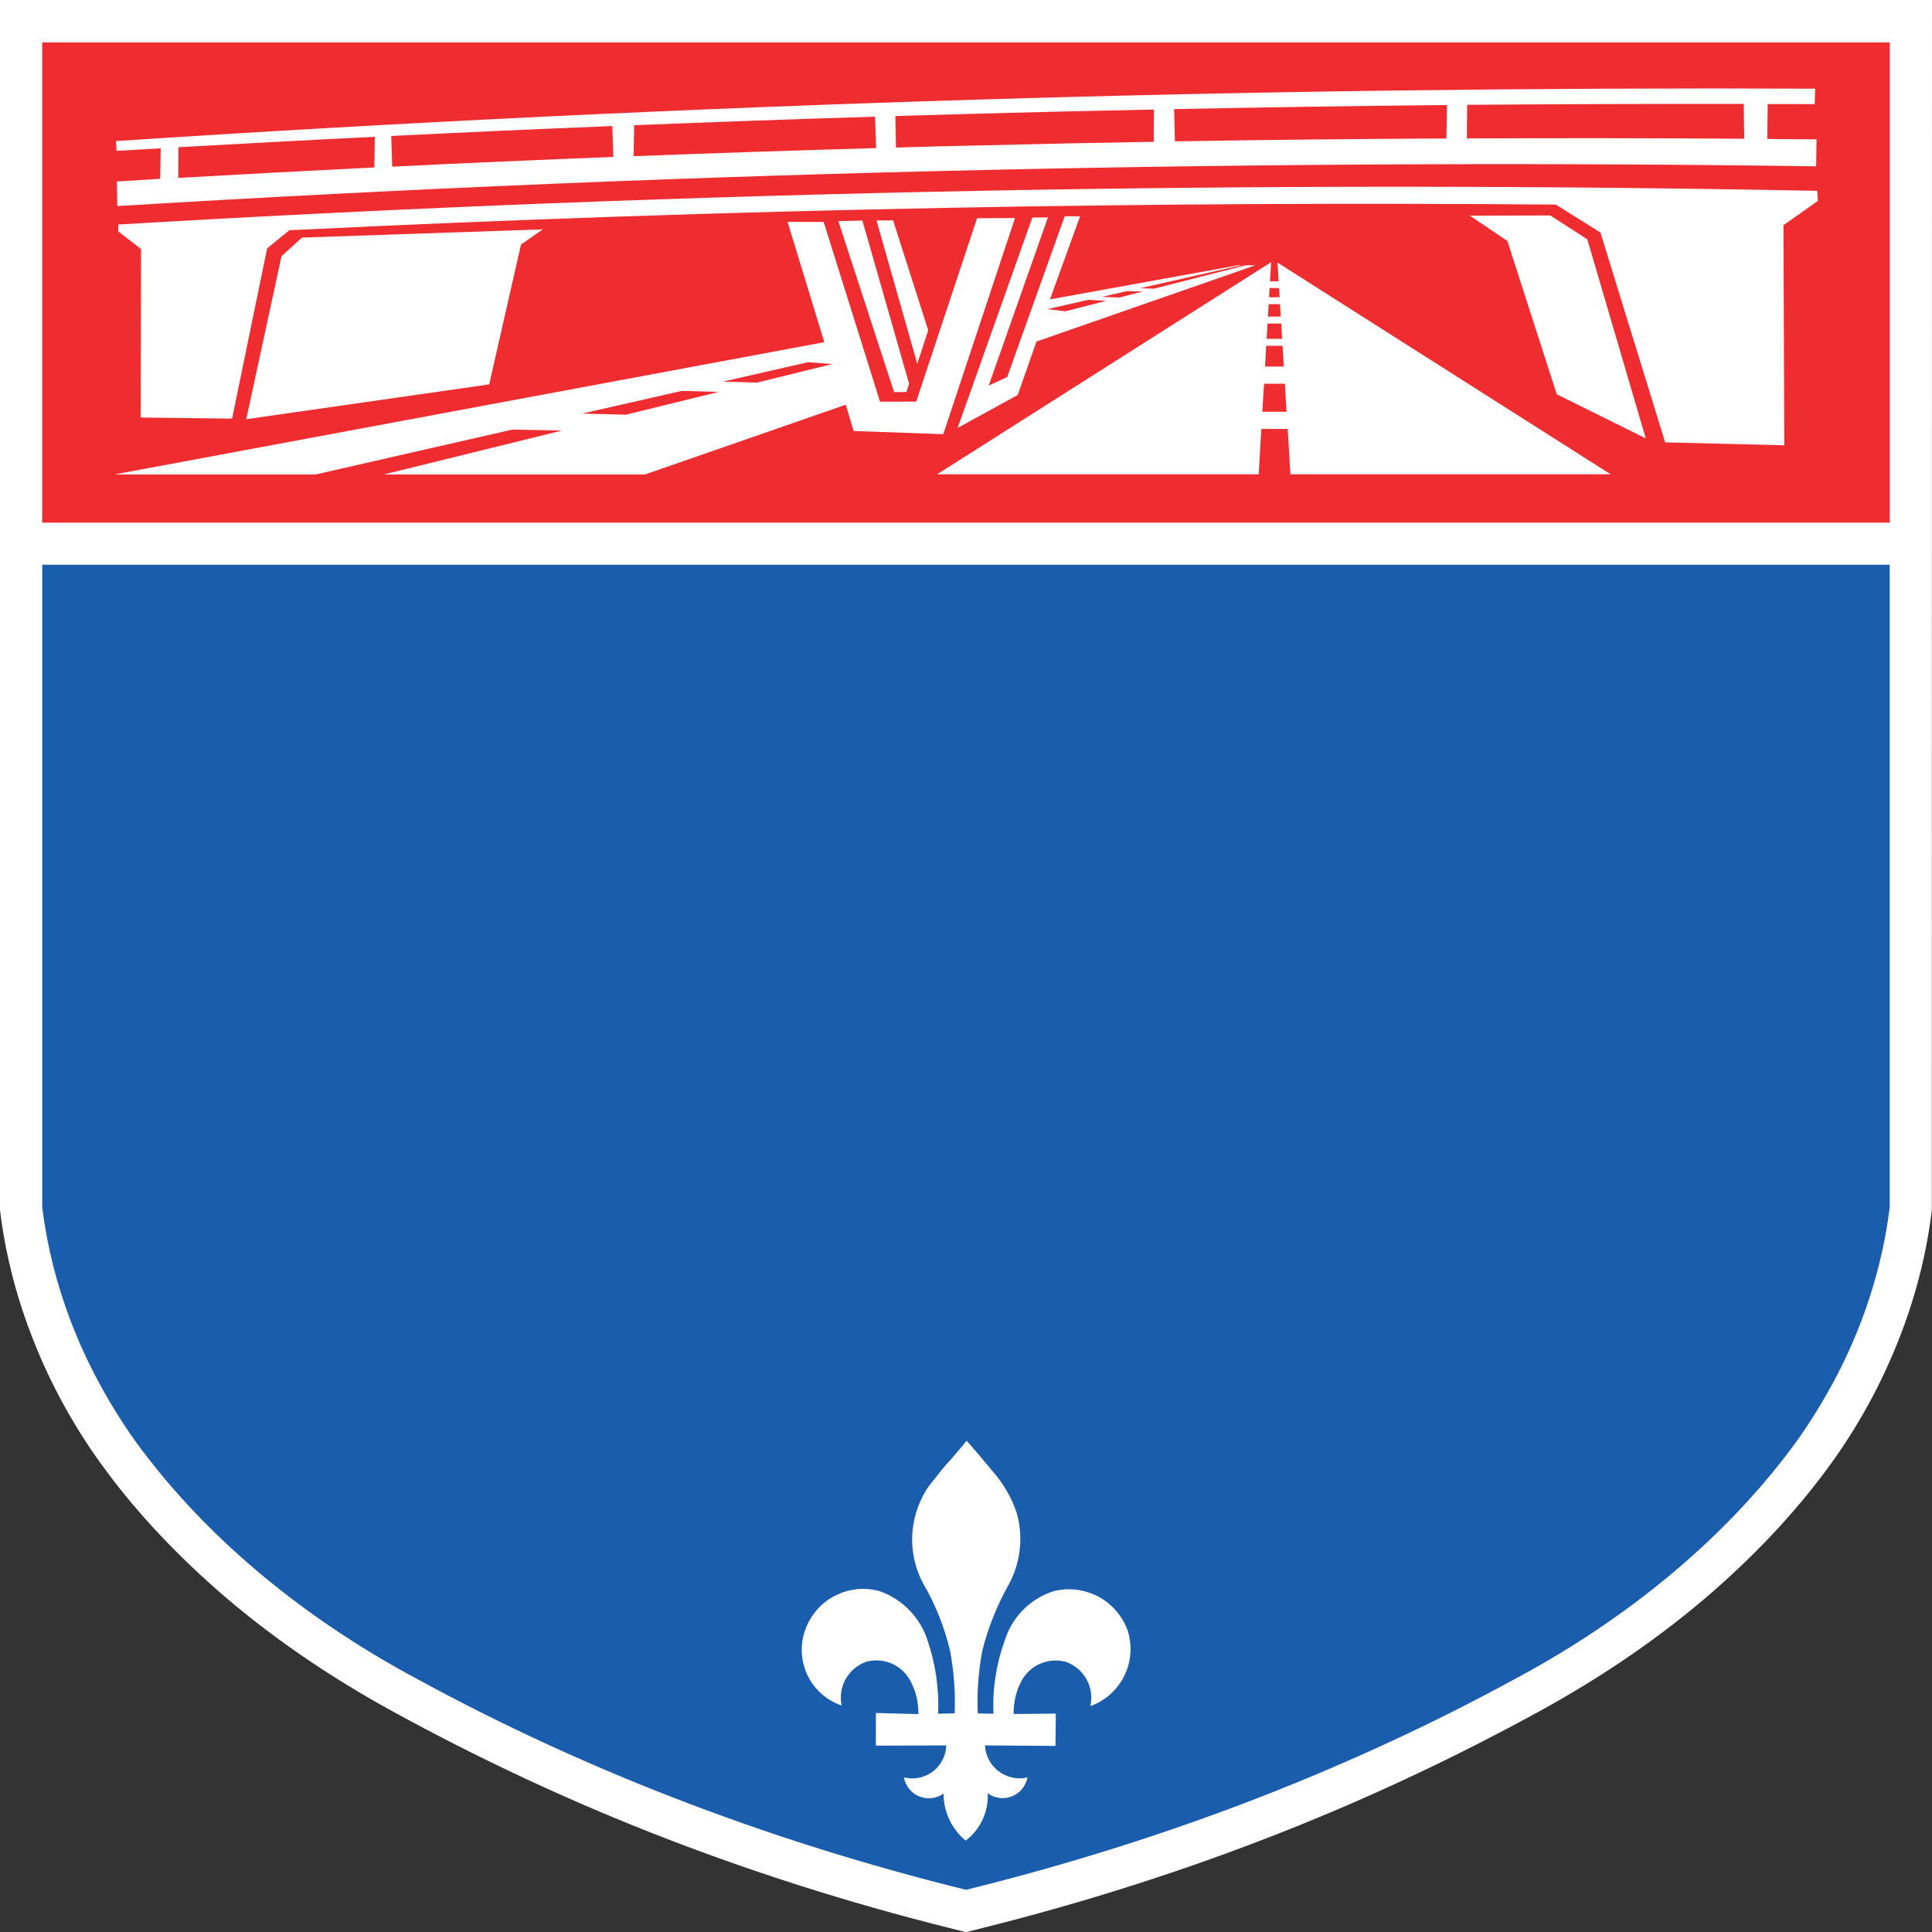 <?xml version="1.0" encoding="UTF-8" standalone="no"?>
<!-- Created with Inkscape (http://www.inkscape.org/) -->

<svg
   width="311.566mm"
   height="311.573mm"
   viewBox="0 0 311.566 311.573"
   version="1.1"
   id="svg5"
   inkscape:version="1.1.2 (b8e25be833, 2022-02-05)"
   sodipodi:docname="I-130-1.svg"
   xmlns:inkscape="http://www.inkscape.org/namespaces/inkscape"
   xmlns:sodipodi="http://sodipodi.sourceforge.net/DTD/sodipodi-0.dtd"
   xmlns="http://www.w3.org/2000/svg"
   xmlns:svg="http://www.w3.org/2000/svg">
  <rect x="0" y="0" width="311.566" height="311.573" fill="#333333" stroke="none"/>
  <sodipodi:namedview
     id="namedview7"
     pagecolor="#ffffff"
     bordercolor="#666666"
     borderopacity="1.0"
     inkscape:pageshadow="2"
     inkscape:pageopacity="0.0"
     inkscape:pagecheckerboard="0"
     inkscape:document-units="mm"
     showgrid="false"
     inkscape:zoom="0.70710678"
     inkscape:cx="7.7781746"
     inkscape:cy="910.75354"
     inkscape:window-width="1920"
     inkscape:window-height="974"
     inkscape:window-x="-11"
     inkscape:window-y="-11"
     inkscape:window-maximized="1"
     inkscape:current-layer="layer1" />
  <defs
     id="defs2">
    <clipPath
       clipPathUnits="userSpaceOnUse"
       id="clipPath1534">
      <path
         d="M 69,58 H 531.369 V 648.256 H 69 Z"
         id="path1532" />
    </clipPath>
  </defs>
  <g
     inkscape:label="Calque 1"
     inkscape:groupmode="layer"
     id="layer1"
     transform="translate(-54.969,-192.41)">
    <g
       id="g1073"
       transform="matrix(2,0,0,2,-54.969,-192.41)">
      <g
         id="g1536"
         transform="matrix(3.528,0,0,-3.528,210.752,192.41)">
        <path
           d="m 0,0 h -44.159 l 0.003,-27.658 c 0.114,-0.942 0.346,-1.876 0.689,-2.783 0.379,-1.004 0.89,-1.986 1.55,-2.917 0.76,-1.072 1.681,-2.063 2.718,-2.976 1.201,-1.055 2.563,-1.985 4.044,-2.795 1.863,-1.019 3.823,-1.947 5.868,-2.753 2.198,-0.867 4.489,-1.598 6.842,-2.186 l 0.365,-0.092 0.366,0.092 c 2.353,0.588 4.644,1.319 6.841,2.186 2.046,0.806 4.005,1.734 5.868,2.753 1.482,0.81 2.843,1.74 4.044,2.795 1.038,0.913 1.958,1.904 2.719,2.976 0.66,0.931 1.171,1.913 1.55,2.917 0.343,0.907 0.574,1.841 0.688,2.783 z"
           style="fill:#ffffff;fill-opacity:1;fill-rule:evenodd;stroke:none"
           id="path1538" />
      </g>
      <path
         d="M 207.347,195.829 H 58.376 v 38.724 h 148.971 z"
         style="fill:#ef2c30;fill-opacity:1;fill-rule:evenodd;stroke:none;stroke-width:3.528"
         id="path1544" />
      <g
         id="g1546"
         transform="matrix(3.528,0,0,-3.528,148.011,215.688)">
        <path
           d="M 0,0 -0.313,0.011 1.996,0.535 1.93,0.538 1.896,0.53 -2.375,-0.244 -1.687,1.655 h -0.352 l -1.314,-3.674 -0.422,-0.195 1.353,3.843 -0.357,-0.004 -1.707,-4.808 1.374,0.754 0.428,1.221 5.002,1.743 H 2.094 Z"
           style="fill:#ffffff;fill-opacity:1;fill-rule:evenodd;stroke:none"
           id="path1548" />
      </g>
      <g
         id="g1550"
         transform="matrix(3.528,0,0,-3.528,96.276,227.05)">
        <path
           d="M 0,0 1.133,-0.022 -2.934,-1.025 H 3.034 L 7.622,0.569 7.801,-0.032 9.85,-0.105 11.49,4.835 10.622,4.831 9.232,0.64 8.405,0.638 7.117,4.746 6.291,4.748 7.131,1.998 -9.092,-1.025 h 4.6 z"
           style="fill:#ffffff;fill-opacity:1;fill-rule:evenodd;stroke:none"
           id="path1552" />
      </g>
      <g
         id="g1554"
         transform="matrix(3.528,0,0,-3.528,158.799,226.997)">
        <path
           d="m 0,0 0.062,-1.036 h 7.319 l -7.614,4.838 0.025,-0.426 h -0.197 l 0.027,0.436 -7.634,-4.848 h 7.35 L -0.603,0 Z"
           style="fill:#ffffff;fill-opacity:1;fill-rule:evenodd;stroke:none"
           id="path1556" />
      </g>
      <g
         id="g1558"
         transform="matrix(3.528,0,0,-3.528,128.932,221.747)">
        <path
           d="M 0,0 -0.932,3.276 -0.553,3.28 0.25,0.767 Z"
           style="fill:#ffffff;fill-opacity:1;fill-rule:evenodd;stroke:none"
           id="path1560" />
      </g>
      <g
         id="g1562"
         transform="matrix(3.528,0,0,-3.528,127.063,224.031)">
        <path
           d="M 0,0 -1.274,3.908 -0.725,3.923 0.342,0.195 0.283,0.005 Z"
           style="fill:#ffffff;fill-opacity:1;fill-rule:evenodd;stroke:none"
           id="path1564" />
      </g>
      <g
         id="g1566"
         transform="matrix(3.528,0,0,-3.528,197.506,200.799)">
        <path
           d="m 0,0 c 0.357,0 0.715,0 1.073,-0.002 l 0.013,0.353 c -6.388,0.027 -12.777,-0.055 -19.16,-0.25 -6.567,-0.2 -13.131,-0.516 -19.678,-0.947 l 0.017,-0.224 c 0.335,0.02 0.672,0.039 1.007,0.058 l -0.013,-0.698 c -0.328,-0.02 -0.661,-0.04 -0.99,-0.06 l 0.009,-0.562 c 6.609,0.402 13.228,0.678 19.86,0.826 6.32,0.141 12.646,0.171 18.968,0.083 l 0.01,0.615 C 0.741,-0.803 0.365,-0.8 -0.01,-0.798 Z"
           style="fill:#ffffff;fill-opacity:1;fill-rule:evenodd;stroke:none"
           id="path1568" />
      </g>
      <g
         id="g1570"
         transform="matrix(3.528,0,0,-3.528,74.823,226.212)">
        <path
           d="M 0,0 0.807,3.728 1.275,4.151 6.777,4.339 6.28,3.991 5.553,0.796 Z"
           style="fill:#ffffff;fill-opacity:1;fill-rule:evenodd;stroke:none"
           id="path1572" />
      </g>
      <g
         id="g1574"
         transform="matrix(3.528,0,0,-3.528,189.236,228.08)">
        <path
           d="M 0,0 -1.48,4.797 -2.5,5.435 C -7.156,5.473 -11.816,5.45 -16.474,5.359 -21.47,5.262 -26.459,5.092 -31.445,4.848 l -0.507,-0.414 -0.801,-3.891 -2.09,0.025 0.009,3.851 -0.52,0.402 v 0.158 c 6.574,0.39 13.161,0.645 19.754,0.772 6.357,0.122 12.719,0.122 19.075,-0.002 L 3.491,5.518 2.704,4.964 2.723,-0.067 Z"
           style="fill:#ffffff;fill-opacity:1;fill-rule:evenodd;stroke:none"
           id="path1576" />
      </g>
      <g
         id="g1578"
         transform="matrix(3.528,0,0,-3.528,180.494,224.201)">
        <path
           d="m 0,0 -1.129,3.505 -0.86,0.578 1.841,0.004 0.846,-0.545 1.337,-4.551 z"
           style="fill:#ffffff;fill-opacity:1;fill-rule:evenodd;stroke:none"
           id="path1580" />
      </g>
      <g
         id="g1582"
         transform="matrix(3.528,0,0,-3.528,104.422,205.064)">
        <path
           d="m 0,0 c -1.683,-0.065 -3.366,-0.139 -5.053,-0.222 l -0.022,0.701 c 1.683,0.084 3.368,0.159 5.052,0.227 z"
           style="fill:#ef2c30;fill-opacity:1;fill-rule:evenodd;stroke:none"
           id="path1584" />
      </g>
      <g
         id="g1586"
         transform="matrix(3.528,0,0,-3.528,106.106,202.506)">
        <path
           d="M 0,0 C 1.834,0.073 3.668,0.14 5.504,0.195 L 5.529,-0.523 C 3.682,-0.575 1.834,-0.638 -0.013,-0.708 Z"
           style="fill:#ef2c30;fill-opacity:1;fill-rule:evenodd;stroke:none"
           id="path1588" />
      </g>
      <g
         id="g1590"
         transform="matrix(3.528,0,0,-3.528,148.002,203.842)">
        <path
           d="m 0,0 c -1.312,-0.022 -2.625,-0.049 -3.937,-0.082 -0.65,-0.013 -1.303,-0.03 -1.955,-0.05 l -0.013,0.721 c 0.622,0.019 1.247,0.037 1.87,0.053 1.347,0.037 2.691,0.069 4.037,0.095 z"
           style="fill:#ef2c30;fill-opacity:1;fill-rule:evenodd;stroke:none"
           id="path1592" />
      </g>
      <g
         id="g1594"
         transform="matrix(3.528,0,0,-3.528,171.597,203.575)">
        <path
           d="m 0,0 c -2.068,-0.01 -4.136,-0.031 -6.205,-0.066 l -0.017,0.737 c 2.078,0.041 4.156,0.074 6.236,0.093 z"
           style="fill:#ef2c30;fill-opacity:1;fill-rule:evenodd;stroke:none"
           id="path1596" />
      </g>
      <g
         id="g1598"
         transform="matrix(3.528,0,0,-3.528,85.158,205.911)">
        <path
           d="m 0,0 c -1.496,-0.074 -2.987,-0.154 -4.483,-0.239 l 0.004,0.701 c 1.495,0.084 2.991,0.166 4.488,0.238 z"
           style="fill:#ef2c30;fill-opacity:1;fill-rule:evenodd;stroke:none"
           id="path1600" />
      </g>
      <g
         id="g1602"
         transform="matrix(3.528,0,0,-3.528,173.268,200.863)">
        <path
           d="m 0,0 c 2.107,0.016 4.216,0.023 6.323,0.021 l 0.01,-0.796 c -2.113,0.014 -4.226,0.017 -6.339,0.007 z"
           style="fill:#ef2c30;fill-opacity:1;fill-rule:evenodd;stroke:none"
           id="path1604" />
      </g>
      <g
         id="g1606"
         transform="matrix(3.528,0,0,-3.528,207.342,237.945)">
        <path
           d="m 0,0 h -42.224 v -14.689 c 0.109,-0.885 0.33,-1.761 0.656,-2.613 0.363,-0.947 0.858,-1.864 1.473,-2.733 0.731,-1.003 1.603,-1.944 2.6,-2.809 1.147,-0.995 2.448,-1.881 3.88,-2.645 1.831,-0.997 3.764,-1.892 5.777,-2.675 2.16,-0.84 4.412,-1.55 6.727,-2.121 2.315,0.571 4.567,1.281 6.728,2.121 2.011,0.783 3.944,1.678 5.776,2.675 1.433,0.764 2.732,1.65 3.878,2.645 0.998,0.865 1.871,1.806 2.601,2.809 0.617,0.869 1.111,1.786 1.473,2.733 0.325,0.852 0.546,1.728 0.655,2.613 z"
           style="fill:#1a5dad;fill-opacity:1;fill-rule:evenodd;stroke:none"
           id="path1608" />
      </g>
      <g
         id="g1610"
         transform="matrix(3.528,0,0,-3.528,134.401,333.147)">
        <path
           d="M 0,0 1.608,-0.012 1.616,0.726 0.651,0.718 C 0.649,0.858 0.666,1 0.7,1.136 0.731,1.257 0.778,1.375 0.838,1.486 0.933,1.657 1.082,1.791 1.261,1.868 1.442,1.945 1.643,1.961 1.833,1.914 2.037,1.846 2.208,1.705 2.313,1.52 2.421,1.332 2.453,1.109 2.406,0.898 2.767,1.027 3.059,1.302 3.211,1.655 3.341,1.955 3.359,2.292 3.266,2.605 3.138,2.974 2.866,3.276 2.51,3.439 2.216,3.574 1.884,3.605 1.569,3.526 1.293,3.438 1.042,3.281 0.842,3.07 0.657,2.874 0.52,2.636 0.442,2.378 0.349,2.121 0.282,1.855 0.24,1.585 0.194,1.301 0.178,1.012 0.192,0.724 L -0.167,0.73 c -0.011,0.233 -0.007,0.465 0.009,0.697 0.016,0.248 0.048,0.494 0.095,0.74 C 0.002,2.428 0.085,2.684 0.186,2.936 0.29,3.198 0.412,3.452 0.552,3.698 0.688,3.957 0.773,4.24 0.797,4.53 0.821,4.799 0.794,5.069 0.717,5.328 0.662,5.494 0.589,5.655 0.501,5.806 0.414,5.959 0.311,6.105 0.196,6.237 0.09,6.365 -0.017,6.492 -0.124,6.619 -0.224,6.734 -0.323,6.85 -0.423,6.965 -0.509,6.849 -0.6,6.753 -0.691,6.642 -0.807,6.503 -0.935,6.378 -1.051,6.222 -1.167,6.068 -1.276,5.957 -1.363,5.808 -1.452,5.657 -1.522,5.497 -1.574,5.33 -1.652,5.073 -1.682,4.805 -1.661,4.537 c 0.024,-0.294 0.108,-0.579 0.247,-0.839 0.143,-0.244 0.267,-0.5 0.371,-0.764 0.099,-0.252 0.181,-0.51 0.242,-0.772 0.047,-0.246 0.078,-0.493 0.095,-0.741 0.016,-0.23 0.019,-0.46 0.011,-0.689 L -1.073,0.724 C -1.061,1.01 -1.077,1.297 -1.118,1.582 -1.158,1.853 -1.221,2.119 -1.309,2.378 -1.387,2.634 -1.524,2.87 -1.707,3.065 -1.906,3.28 -2.157,3.441 -2.436,3.533 -2.748,3.614 -3.079,3.585 -3.371,3.45 -3.728,3.288 -3.999,2.983 -4.121,2.612 -4.224,2.305 -4.212,1.973 -4.09,1.673 c 0.147,-0.359 0.444,-0.637 0.811,-0.761 -0.044,0.21 -0.01,0.429 0.098,0.614 0.106,0.182 0.273,0.32 0.472,0.388 0.193,0.051 0.401,0.035 0.584,-0.048 0.173,-0.078 0.314,-0.208 0.406,-0.372 0.064,-0.114 0.113,-0.234 0.145,-0.359 0.035,-0.137 0.052,-0.278 0.048,-0.42 L -2.496,0.741 -2.497,-0.006 -0.887,0 c -0.009,-0.263 -0.15,-0.504 -0.375,-0.641 -0.177,-0.108 -0.39,-0.14 -0.593,-0.091 0.037,-0.208 0.185,-0.379 0.386,-0.447 0.176,-0.058 0.368,-0.029 0.519,0.078 0,-0.22 0.052,-0.438 0.152,-0.635 0.087,-0.169 0.207,-0.319 0.353,-0.44 0.154,0.115 0.279,0.266 0.367,0.438 0.101,0.199 0.15,0.422 0.137,0.645 0.152,-0.112 0.349,-0.143 0.527,-0.082 0.198,0.067 0.344,0.236 0.381,0.442 -0.2,-0.047 -0.41,-0.012 -0.587,0.094 -0.224,0.135 -0.368,0.374 -0.382,0.636 z"
           style="fill:#ffffff;fill-opacity:1;fill-rule:evenodd;stroke:none"
           id="path1612" />
      </g>
      <g
         id="g1618"
         transform="matrix(3.528,0,0,-3.528,157.299,216.376)">
        <path
           d="M 0,0 0.011,0.208 H 0.228 L 0.241,0 Z"
           style="fill:#ef2c30;fill-opacity:1;fill-rule:evenodd;stroke:none"
           id="path1620" />
      </g>
      <g
         id="g1622"
         transform="matrix(3.528,0,0,-3.528,157.212,217.938)">
        <path
           d="m 0,0 0.015,0.284 h 0.26 L 0.291,0 Z"
           style="fill:#ef2c30;fill-opacity:1;fill-rule:evenodd;stroke:none"
           id="path1624" />
      </g>
      <g
         id="g1626"
         transform="matrix(3.528,0,0,-3.528,157.102,219.733)">
        <path
           d="M 0,0 0.02,0.35 H 0.333 L 0.354,0 Z"
           style="fill:#ef2c30;fill-opacity:1;fill-rule:evenodd;stroke:none"
           id="path1628" />
      </g>
      <g
         id="g1630"
         transform="matrix(3.528,0,0,-3.528,156.976,221.967)">
        <path
           d="M 0,0 0.025,0.475 H 0.399 L 0.428,0 Z"
           style="fill:#ef2c30;fill-opacity:1;fill-rule:evenodd;stroke:none"
           id="path1632" />
      </g>
      <g
         id="g1634"
         transform="matrix(3.528,0,0,-3.528,156.754,225.61)">
        <path
           d="M 0,0 0.04,0.641 H 0.515 L 0.554,0 Z"
           style="fill:#ef2c30;fill-opacity:1;fill-rule:evenodd;stroke:none"
           id="path1636" />
      </g>
      <g
         id="g1638"
         transform="matrix(3.528,0,0,-3.528,147.106,215.911)">
        <path
           d="m 0,0 -0.53,-0.138 -0.403,0.014 0.573,0.131 z"
           style="fill:#ef2c30;fill-opacity:1;fill-rule:evenodd;stroke:none"
           id="path1640" />
      </g>
      <g
         id="g1642"
         transform="matrix(3.528,0,0,-3.528,112.902,224.013)">
        <path
           d="m 0,0 -2.114,-0.52 -1.005,0.025 2.283,0.519 z"
           style="fill:#ef2c30;fill-opacity:1;fill-rule:evenodd;stroke:none"
           id="path1644" />
      </g>
      <g
         id="g1646"
         transform="matrix(3.528,0,0,-3.528,116.004,223.261)">
        <path
           d="M 0,0 -0.78,0.022 1.167,0.466 1.721,0.424 Z"
           style="fill:#ef2c30;fill-opacity:1;fill-rule:evenodd;stroke:none"
           id="path1648" />
      </g>
      <g
         id="g1650"
         transform="matrix(3.528,0,0,-3.528,142.709,216.588)">
        <path
           d="m 0,0 0.411,-0.022 -0.929,-0.239 -0.414,0.049 z"
           style="fill:#ef2c30;fill-opacity:1;fill-rule:evenodd;stroke:none"
           id="path1652" />
      </g>
    </g>
  </g>
</svg>
